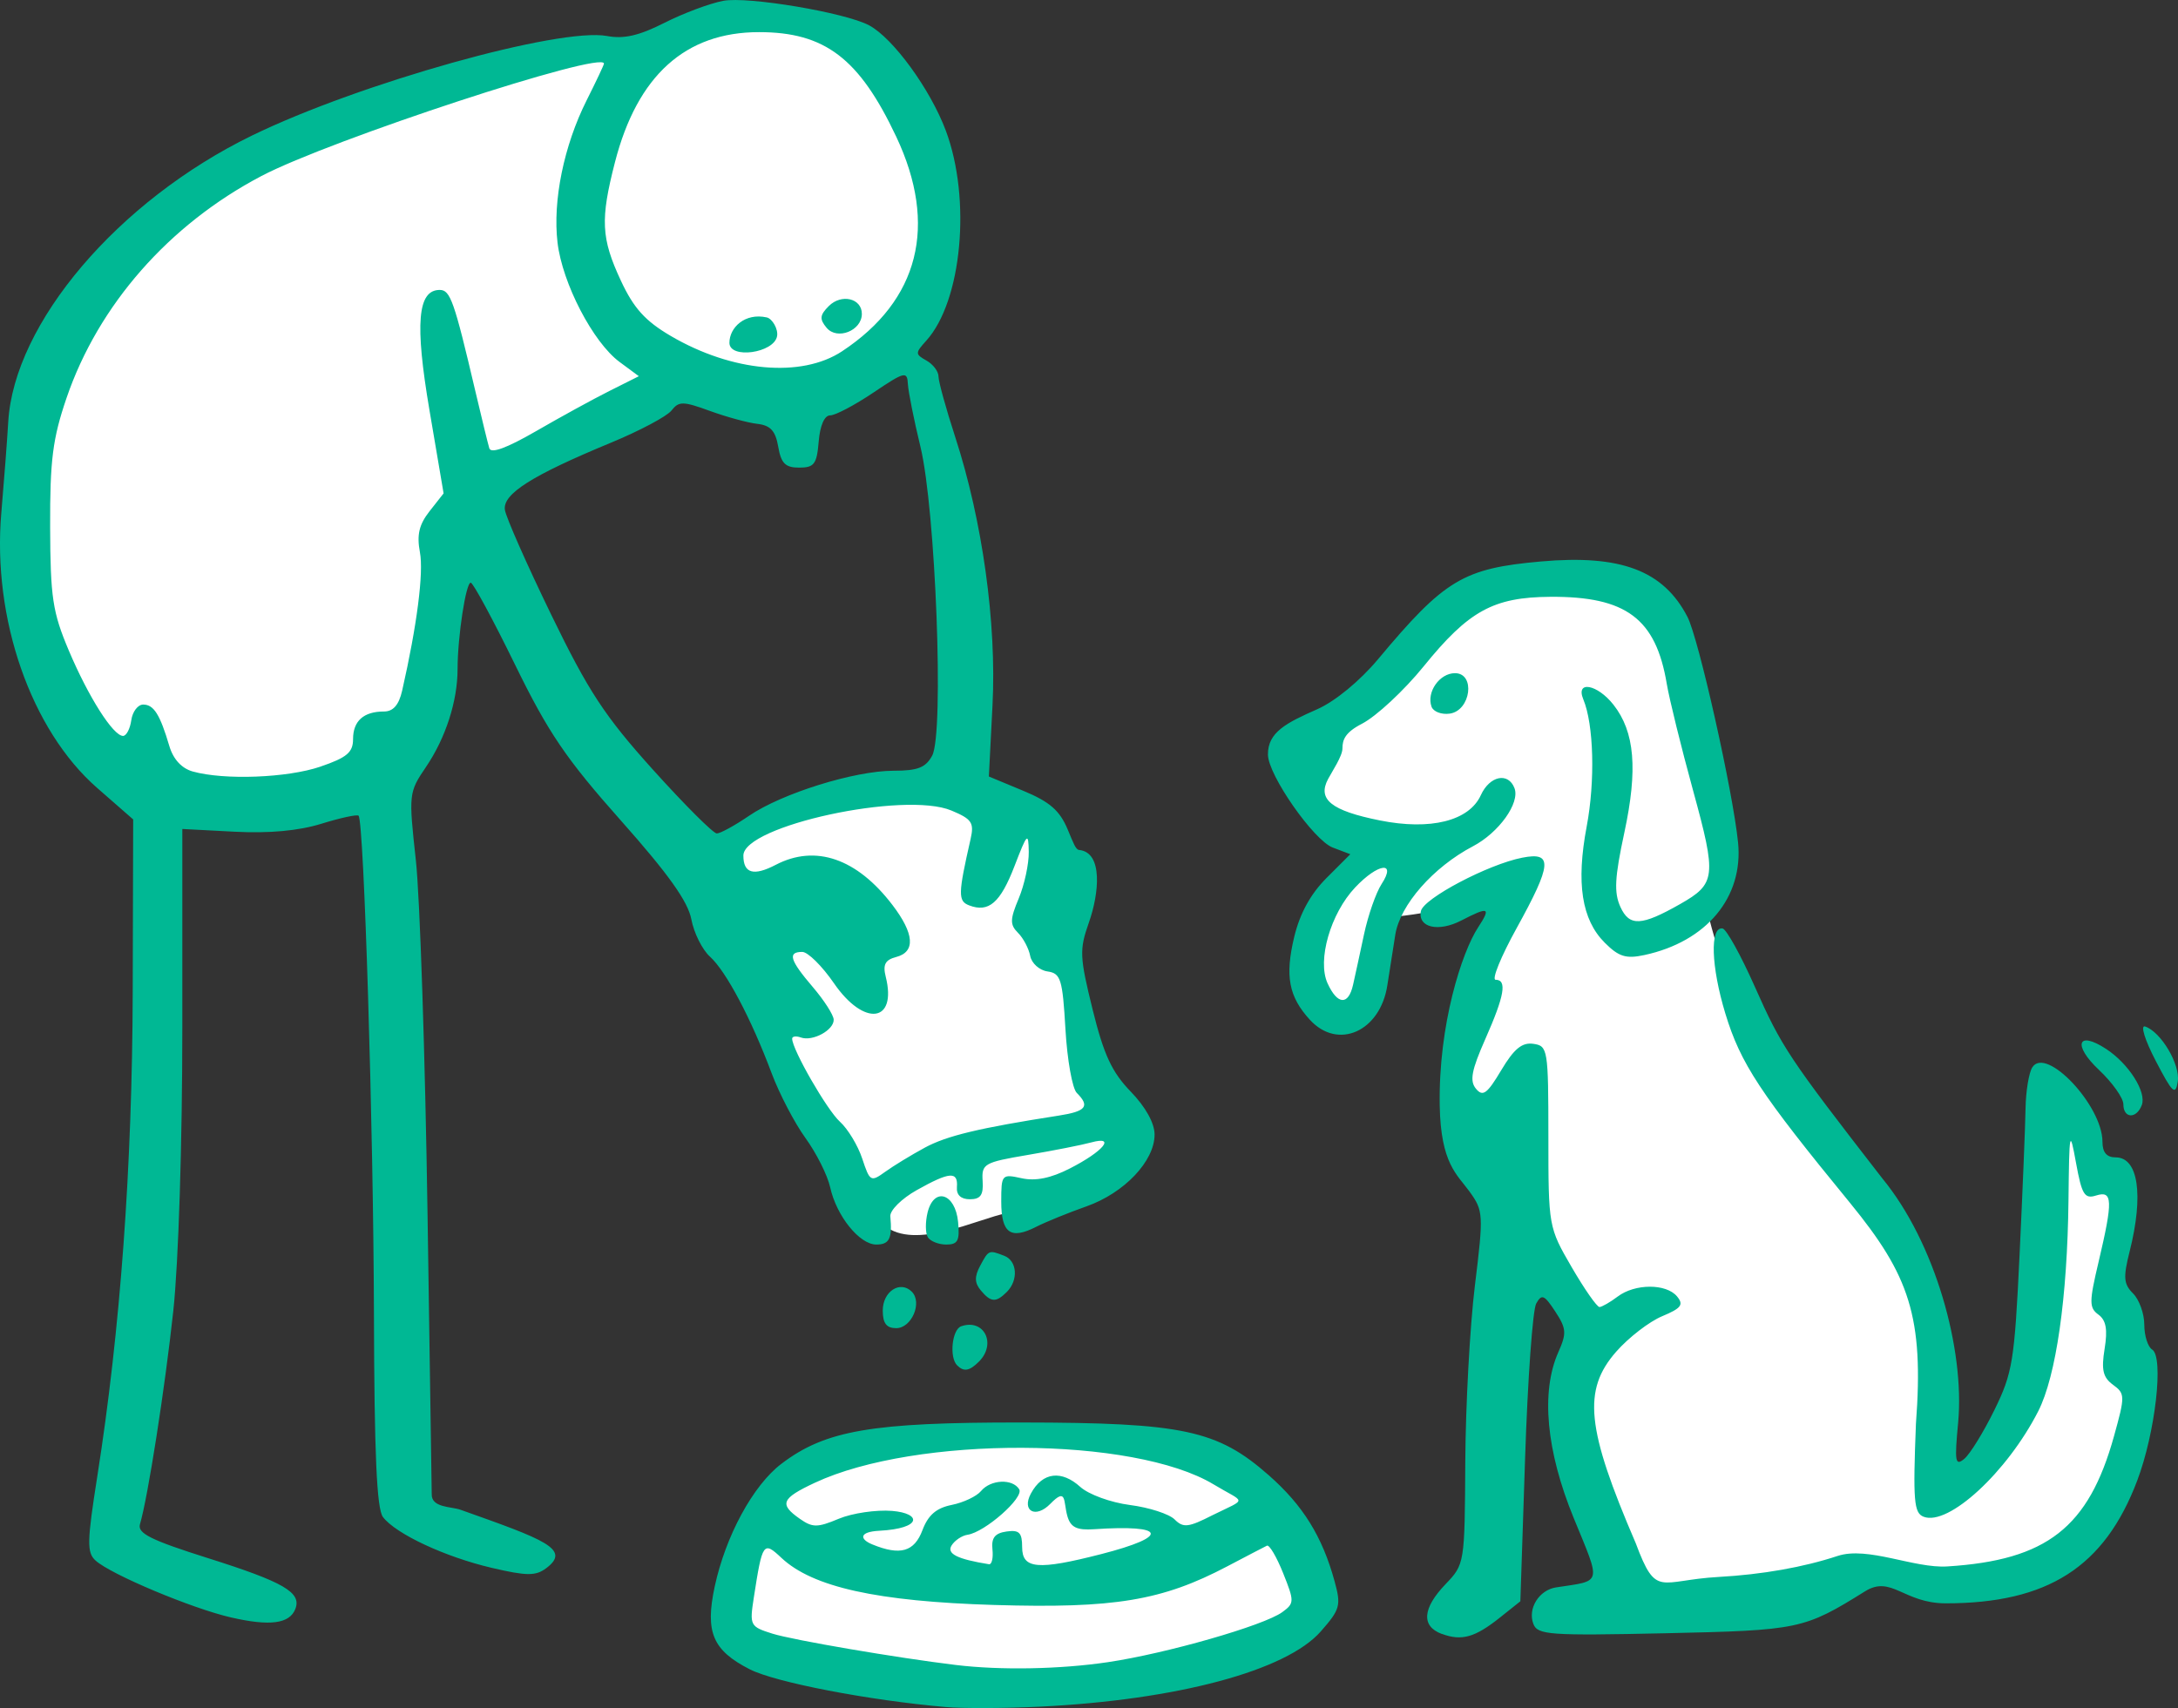 <?xml version="1.0" ?><svg height="240.587mm" viewBox="0 0 306.708 240.587" width="306.708mm" xmlns="http://www.w3.org/2000/svg">
    <rect x="0" y="0" width="306.708" height="240.587" fill="#333333" stroke="none"/>
    <path d="m 2873.003,3324.416 c -5.049,-0.275 -10.728,0.839 -17.049,3.923 0,0 -10.458,-1.786 -15.66,-0.917 -5.202,0.869 -27.188,8.109 -44.294,18.05 -17.107,9.942 -26.278,32.334 -25.796,53.569 0.483,21.235 12.978,30.308 26.546,33.88 0,0 7.614,1.738 16.034,1.497 8.419,-0.242 13.085,-13.416 13.782,-18.774 0.697,-5.357 1.931,-17.375 3.593,-21.38 1.662,-4.006 29.656,-19.304 29.656,-19.304 0,0 12.764,1.592 18.18,1.978 5.416,0.386 18.286,-12.162 19.842,-15.444 1.555,-3.282 -0.483,-21.282 -0.483,-21.282 -5.18,-7.863 -13.243,-15.191 -24.35,-15.796 z m 110.749,78.095 c -6.088,0.278 -12.894,2.832 -16.246,6.71 -3.352,3.878 -11.867,11.972 -15.731,14.127 0,0 -2.839,3.571 -3.078,8.865 -0.239,5.294 11.149,6.956 11.149,6.956 0,0 -4.753,5.141 -6.395,6.957 -1.641,1.816 -2.566,3.909 -4.31,7.695 -1.744,3.786 0.822,8.894 5.439,9.787 4.617,0.892 5.301,-13.111 5.301,-13.111 0,0 3.316,-0.217 6.976,-0.924 3.659,-0.708 10.74,-4.247 10.74,-4.247 0,0 -2.017,7.941 -3.967,11.604 -1.949,3.663 -4.446,15.728 -1.984,24.131 2.462,8.402 16.792,27.762 16.792,27.762 0,0 -2.018,2.647 -2.736,10.927 -0.718,8.28 9.337,27.117 10.807,27.578 1.471,0.462 25.343,-2.832 31.635,-3.386 6.293,-0.554 9.542,0.985 16.45,1.57 6.908,0.585 17.168,-7.141 21.169,-17.852 4.002,-10.711 -1.95,-22.253 -1.95,-22.253 0,0 6e-4,-10.834 0.069,-15.851 0.069,-5.017 -3.796,-2.371 -3.796,-2.371 l -5.335,-10.002 c 0,0 -2.873,35.18 -4.993,41.613 -2.121,6.433 -12.04,13.142 -12.04,13.142 0,0 0.855,-8.865 0.684,-17.452 -0.17,-8.587 -5.712,-18.96 -10.636,-24.808 -4.925,-5.848 -13.407,-20.529 -16.212,-24.069 -2.804,-3.539 -5.814,-15.575 -5.814,-15.575 0,0 3.284,-5.601 2.703,-8.863 -0.581,-3.263 -6.053,-28.625 -8.55,-32.472 -2.497,-3.848 -10.055,-6.464 -16.143,-6.187 z m -88.108,29.608 c -6.829,-0.028 -15.17,1.002 -19.152,2.395 -5.791,2.027 -9.277,5.019 -8.687,9.7 0.59,4.681 5.953,19.836 7.347,23.987 1.395,4.151 12.601,20.174 14.586,25.627 4.29,3.571 13.193,-0.966 17.215,-1.738 4.022,-0.772 13.835,-5.26 17.428,-8.445 3.593,-3.185 -2.037,-8.398 -4.021,-11.004 -1.984,-2.606 -4.828,-23.454 -4.667,-27.991 0.161,-4.537 -6.059,-10.135 -12.226,-11.776 -1.927,-0.513 -4.719,-0.743 -7.822,-0.755 z m 16.39,90.343 c -0.865,0 -1.719,0 -2.561,0.034 -13.46,0.482 -29.603,3.524 -32.445,6.323 -2.842,2.799 -8.956,19.015 -8.58,22.441 2.145,7.095 18.073,6.515 41.614,7.143 23.542,0.627 36.626,-7.866 39.629,-10.134 3.003,-2.268 -2.145,-14.672 -5.952,-18.243 -3.57,-3.348 -18.734,-7.459 -31.706,-7.562 z" fill="#FFFFFF" paint-order="markers stroke fill" transform="translate(-7.731,243.624) translate(-2757.464,-3564.836)"/>
    <path d="m 2898.339,3561.654 c -10.788,-0.934 -23.955,-3.471 -27.56,-5.31 -5.226,-2.666 -6.315,-5.235 -4.941,-11.645 1.528,-7.122 5.393,-14.252 9.375,-17.288 6.21,-4.736 12.733,-5.858 33.922,-5.834 22.651,0.028 27.491,1.061 34.724,7.427 4.817,4.24 7.533,8.611 9.265,14.91 0.948,3.445 0.803,3.975 -1.942,7.101 -4.862,5.537 -20.243,9.653 -39.594,10.593 -4.859,0.236 -10.821,0.259 -13.25,0.048 z m 22.877,-6.317 c 8.254,-1.225 21.98,-5.165 24.553,-7.047 1.708,-1.25 1.714,-1.504 0.122,-5.482 -0.918,-2.294 -1.945,-4.04 -2.282,-3.879 -0.337,0.161 -2.853,1.471 -5.591,2.913 -9.18,4.834 -15.905,5.949 -32.809,5.44 -16.487,-0.497 -25.581,-2.51 -29.97,-6.633 -2.548,-2.394 -2.682,-2.202 -3.889,5.577 -0.613,3.951 -0.535,4.103 2.627,5.098 2.874,0.904 17.594,3.418 25.833,4.412 6.298,0.76 14.649,0.604 21.404,-0.398 z m -16.263,-15.88 c -0.172,-1.628 0.344,-2.288 1.974,-2.522 1.799,-0.259 2.208,0.15 2.208,2.205 0,3.078 2.2,3.27 11.145,0.974 9.691,-2.488 9.201,-4.189 -1.008,-3.502 -2.421,0.164 -3.323,-0.239 -3.78,-1.89 -0.569,-2.057 -0.056,-4.075 -2.392,-1.683 -2.058,2.107 -4.059,1.021 -2.741,-1.437 1.675,-3.123 4.386,-3.287 6.96,-0.953 1.18,1.069 4.287,2.203 7.005,2.554 2.686,0.347 5.515,1.263 6.287,2.035 1.216,1.216 1.929,1.134 5.356,-0.614 5.002,-2.463 4.613,-1.619 0.136,-4.321 -11.223,-6.774 -41.92,-6.9 -56.167,-0.231 -4.71,2.205 -5.048,3.015 -2.116,5.068 1.804,1.264 2.474,1.264 5.491,0 1.89,-0.79 5.271,-1.288 7.515,-1.106 4.126,0.334 4.293,2.474 -1.81,2.797 -2.884,0.153 -2.781,1.185 -0.982,1.923 3.932,1.611 5.91,1.048 7.064,-2.01 0.804,-2.13 1.952,-3.12 4.119,-3.553 1.653,-0.331 3.51,-1.21 4.128,-1.955 1.354,-1.632 4.432,-1.777 5.373,-0.253 0.722,1.168 -4.818,6.051 -7.274,6.411 -0.79,0.117 -1.799,0.792 -2.243,1.503 -0.729,1.167 0.788,1.931 5.261,2.648 0.398,0.064 0.619,-0.876 0.491,-2.089 z m 63.28,11.905 c -2.925,-1.082 -2.735,-3.607 0.527,-7.012 2.685,-2.803 2.7,-2.892 2.777,-17.23 0.044,-7.927 0.652,-19.1 1.354,-24.831 1.231,-10.049 1.204,-10.519 -0.764,-13.25 -1.706,-2.367 -4.05,-3.888 -4.189,-12.095 -0.195,-11.434 3.133,-21.637 5.401,-25.099 1.858,-2.836 1.513,-2.979 -2.357,-0.977 -3.233,1.672 -6.143,1 -5.697,-1.316 0.342,-1.775 9.453,-6.583 14.271,-7.53 4.348,-0.855 4.208,0.878 -0.805,9.959 -2.197,3.98 -3.522,7.237 -2.945,7.237 1.642,0 1.256,2.235 -1.437,8.325 -1.961,4.435 -2.242,5.921 -1.324,7.026 0.966,1.164 1.57,0.72 3.558,-2.614 1.797,-3.013 2.924,-3.941 4.514,-3.715 2.047,0.292 2.119,0.738 2.123,13.061 0,12.683 0.028,12.793 3.283,18.403 1.804,3.104 3.569,5.629 3.922,5.612 0.353,-0.028 1.5,-0.68 2.548,-1.472 2.44,-1.845 6.836,-1.853 8.361,-0.028 0.976,1.176 0.607,1.666 -2.103,2.798 -1.808,0.755 -4.715,3 -6.461,4.989 -4.76,5.421 -4.209,10.812 2.753,26.98 2.91,7.801 3.278,5.22 11.668,4.751 6.146,-0.343 11.942,-1.366 16.757,-2.957 4.256,-1.406 10.771,1.771 15.446,1.477 14.014,-0.879 19.896,-5.473 23.471,-18.33 1.582,-5.689 1.576,-6.01 -0.136,-7.261 -1.413,-1.033 -1.662,-2.098 -1.182,-5.054 0.445,-2.74 0.211,-4.035 -0.871,-4.827 -1.317,-0.963 -1.315,-1.778 0.028,-7.444 2.04,-8.653 1.986,-10.075 -0.353,-9.332 -1.625,0.516 -2.011,-0.111 -2.828,-4.596 -0.888,-4.873 -0.953,-4.548 -1.063,5.287 -0.153,13.668 -1.743,24.762 -4.257,29.69 -4.386,8.598 -12.646,16.208 -16.137,14.869 -1.373,-0.527 -1.515,-2.232 -1.087,-13.1 1.139,-15.103 -0.947,-20.901 -9.238,-31.054 -12.731,-15.535 -15.46,-19.68 -17.604,-26.737 -2.006,-6.606 -2.191,-12.242 -0.392,-11.977 0.532,0.078 2.575,3.765 4.54,8.192 3.78,8.52 4.745,9.97 17.947,26.999 7.475,9.075 11.621,24.113 10.697,34.352 -0.53,5.577 -0.423,6.228 0.854,5.173 0.803,-0.664 2.711,-3.755 4.239,-6.87 2.567,-5.234 2.837,-6.893 3.55,-21.858 0.424,-8.907 0.803,-18.182 0.841,-20.611 0.039,-2.429 0.467,-5.044 0.952,-5.811 1.929,-3.047 9.871,5.373 9.88,10.473 0,1.511 0.59,2.208 1.862,2.208 3.189,0 3.97,5.288 1.961,13.269 -0.919,3.649 -0.842,4.57 0.49,5.903 0.869,0.869 1.579,2.847 1.579,4.396 0,1.549 0.497,3.124 1.105,3.499 1.674,1.035 0.453,11.728 -2.112,18.492 -4.603,12.141 -12.591,17.256 -26.951,17.256 -5.933,0 -7.651,-4.005 -11.354,-1.699 -8.612,5.364 -9.276,5.503 -28.159,5.914 -16.288,0.354 -17.966,0.236 -18.559,-1.31 -0.83,-2.165 0.797,-4.784 3.201,-5.151 6.547,-0.999 6.366,-0.286 2.482,-9.762 -3.885,-9.481 -4.654,-17.787 -2.163,-23.384 1.182,-2.655 1.131,-3.318 -0.444,-5.72 -1.539,-2.349 -1.902,-2.5 -2.678,-1.114 -0.494,0.882 -1.198,10.678 -1.564,21.77 l -0.667,20.167 -2.865,2.284 c -3.534,2.818 -5.395,3.342 -8.193,2.307 z m -170.495,-2.321 c -5.527,-1.27 -16.93,-6.059 -19.087,-8.018 -1.238,-1.124 -1.206,-2.646 0.245,-11.857 3.243,-20.589 4.923,-43.575 4.989,-68.236 l 0.064,-24.297 -5.07,-4.434 c -9.319,-8.152 -14.781,-23.826 -13.5,-38.739 0.394,-4.589 0.832,-10.346 0.974,-12.795 0.805,-13.938 15.471,-31.181 34.328,-40.361 15.141,-7.371 43.329,-15.272 50.013,-14.018 2.354,0.442 4.504,-0.053 8.06,-1.855 2.667,-1.352 6.402,-2.749 8.3,-3.105 3.465,-0.65 17.171,1.656 20.532,3.455 3.383,1.81 8.623,9.007 10.803,14.836 3.608,9.647 2.268,24.033 -2.756,29.584 -1.575,1.74 -1.573,1.902 0.028,2.797 0.933,0.522 1.697,1.534 1.697,2.248 0,0.714 1.061,4.557 2.358,8.539 3.824,11.744 5.835,26.206 5.247,37.731 l -0.514,10.071 4.83,2.007 c 3.76,1.563 5.152,2.777 6.283,5.483 0.799,1.912 1.112,2.809 1.599,2.858 3.389,0.34 2.821,6.119 1.368,10.236 -1.346,3.816 -1.303,4.813 0.529,12.235 1.57,6.359 2.712,8.822 5.36,11.557 2.099,2.169 3.365,4.448 3.365,6.059 0,3.742 -4.261,8.233 -9.597,10.116 -2.549,0.899 -5.738,2.197 -7.088,2.885 -3.603,1.835 -4.907,0.89 -4.907,-3.557 0,-3.823 0.072,-3.906 2.865,-3.293 1.957,0.43 4.113,0 6.804,-1.38 4.722,-2.409 6.544,-4.635 2.998,-3.662 -1.299,0.356 -5.308,1.147 -8.908,1.758 -6.194,1.05 -6.537,1.248 -6.38,3.678 0.128,1.969 -0.291,2.568 -1.796,2.568 -1.267,0 -1.915,-0.609 -1.826,-1.718 0.178,-2.261 -1.033,-2.167 -5.675,0.442 -2.113,1.188 -3.779,2.844 -3.701,3.68 0.29,3.121 -0.134,3.975 -1.976,3.975 -2.366,0 -5.61,-4.026 -6.497,-8.065 -0.37,-1.686 -1.933,-4.803 -3.471,-6.928 -1.539,-2.124 -3.693,-6.254 -4.787,-9.178 -2.863,-7.653 -6.394,-14.325 -8.668,-16.38 -1.085,-0.98 -2.266,-3.347 -2.624,-5.261 -0.47,-2.506 -3.247,-6.399 -9.93,-13.922 -7.716,-8.686 -10.223,-12.38 -14.903,-21.959 -3.094,-6.334 -5.897,-11.523 -6.229,-11.532 -0.687,-0.028 -1.848,7.577 -1.856,12.144 0,4.544 -1.679,9.73 -4.452,13.816 -2.425,3.574 -2.449,3.793 -1.424,13.121 0.574,5.217 1.315,27.706 1.648,49.974 l 0.587,39.325 c -0.064,1.929 2.757,1.74 4.041,2.196 11.771,4.183 15.68,5.56 12.068,8.246 -1.481,1.101 -2.725,1.093 -7.637,-0.053 -6.566,-1.532 -13.527,-4.782 -15.341,-7.164 -0.873,-1.146 -1.218,-8.914 -1.268,-28.565 -0.067,-26.139 -1.402,-69.458 -2.164,-70.22 -0.206,-0.206 -2.562,0.304 -5.236,1.133 -3.209,0.995 -7.363,1.376 -12.223,1.122 l -7.361,-0.386 v 28.041 c 0,16.196 -0.536,33.017 -1.268,39.819 -1.174,10.902 -3.578,26.293 -4.696,30.067 -0.381,1.285 1.534,2.239 9.615,4.792 10.641,3.361 13.156,4.823 12.271,7.132 -0.806,2.101 -3.567,2.471 -9.05,1.212 z m 97.681,-66.172 c 3.111,-1.684 7.648,-2.77 18.869,-4.518 3.865,-0.602 4.427,-1.309 2.539,-3.197 -0.628,-0.628 -1.346,-4.668 -1.595,-8.977 -0.409,-7.058 -0.66,-7.865 -2.529,-8.133 -1.141,-0.164 -2.238,-1.15 -2.436,-2.191 -0.198,-1.041 -0.971,-2.503 -1.716,-3.248 -1.152,-1.152 -1.137,-1.878 0.106,-4.851 0.803,-1.923 1.438,-4.878 1.41,-6.566 -0.048,-2.808 -0.217,-2.638 -1.998,1.991 -1.998,5.195 -3.637,6.619 -6.399,5.559 -1.582,-0.607 -1.56,-1.588 0.203,-9.337 0.524,-2.307 0.181,-2.818 -2.701,-4.022 -6.617,-2.765 -29.294,2.147 -29.294,6.344 0,2.516 1.443,2.928 4.56,1.303 5.587,-2.913 11.428,-0.904 16.428,5.652 3.094,4.056 3.279,6.613 0.531,7.332 -1.551,0.406 -1.901,1.066 -1.473,2.775 1.629,6.491 -3.049,7.085 -7.287,0.926 -1.671,-2.429 -3.68,-4.417 -4.464,-4.417 -2.105,0 -1.759,1.156 1.48,4.944 1.597,1.869 2.922,3.934 2.944,4.59 0.05,1.474 -2.961,3.115 -4.622,2.519 -0.675,-0.242 -1.227,-0.167 -1.227,0.164 0,1.522 4.905,10.054 6.727,11.7 1.118,1.01 2.533,3.354 3.146,5.21 1.066,3.229 1.204,3.308 3.227,1.847 1.162,-0.84 3.67,-2.369 5.573,-3.399 z m -24.754,-46.741 c 4.631,-3.165 14.861,-6.354 20.382,-6.354 3.39,0 4.516,-0.443 5.422,-2.137 1.688,-3.154 0.488,-34.659 -1.657,-43.502 -0.916,-3.779 -1.712,-7.76 -1.769,-8.847 -0.095,-1.827 -0.463,-1.734 -4.863,1.227 -2.619,1.762 -5.352,3.204 -6.075,3.204 -0.81,0 -1.431,1.411 -1.619,3.68 -0.264,3.186 -0.633,3.681 -2.749,3.681 -1.949,0 -2.547,-0.597 -2.951,-2.944 -0.386,-2.241 -1.091,-3.011 -2.954,-3.224 -1.346,-0.153 -4.352,-0.974 -6.679,-1.822 -3.78,-1.377 -4.357,-1.383 -5.398,-0.053 -0.641,0.819 -4.478,2.859 -8.527,4.533 -11.131,4.603 -15.262,7.219 -14.933,9.457 0.153,1.048 3.087,7.69 6.519,14.761 5.24,10.797 7.534,14.294 14.329,21.838 4.45,4.941 8.496,8.982 8.992,8.982 0.496,0 2.534,-1.116 4.53,-2.479 z m -60.343,-6.937 c 3.719,-1.267 4.591,-2.002 4.591,-3.868 0,-2.56 1.488,-3.892 4.349,-3.892 1.304,0 2.105,-0.92 2.566,-2.944 2.091,-9.193 3.042,-16.6 2.501,-19.484 -0.461,-2.455 -0.12,-3.904 1.36,-5.786 l 1.974,-2.51 -1.991,-11.724 c -2.075,-12.22 -1.672,-16.932 1.448,-16.932 1.489,0 2.03,1.537 5.008,14.232 0.886,3.779 1.774,7.409 1.971,8.068 0.239,0.792 2.452,-0.028 6.536,-2.382 3.397,-1.968 8.054,-4.522 10.349,-5.673 l 4.173,-2.094 -2.712,-2.005 c -3.739,-2.765 -8.058,-11.075 -8.738,-16.813 -0.698,-5.891 0.892,-13.658 4.105,-20.055 1.338,-2.664 2.433,-4.985 2.433,-5.157 0,-1.913 -38.541,10.736 -48.24,15.833 -13.025,6.845 -22.966,18.17 -27.44,31.262 -1.955,5.721 -2.341,8.758 -2.311,18.157 0.034,9.947 0.345,12.015 2.628,17.415 2.764,6.539 6.251,12.03 7.639,12.03 0.466,0 0.988,-0.994 1.16,-2.208 0.172,-1.215 0.928,-2.208 1.679,-2.208 1.488,0 2.36,1.385 3.682,5.847 0.551,1.861 1.737,3.146 3.304,3.583 4.451,1.239 13.314,0.899 17.974,-0.688 z m 73.455,-58.501 c 10.852,-7.163 13.519,-17.735 7.625,-30.23 -5.205,-11.034 -10.044,-14.722 -19.322,-14.722 -10.365,0 -17.138,6.112 -20.279,18.299 -2.086,8.092 -1.956,10.732 0.821,16.696 1.813,3.894 3.435,5.692 7.037,7.803 8.641,5.063 18.392,5.935 24.119,2.155 z m -15.864,-1.192 c 0,-2.141 2.182,-4.263 5.259,-3.576 0.776,0.172 1.64,1.649 1.45,2.651 -0.452,2.381 -6.709,3.244 -6.709,0.925 z m 13.683,-2.118 c -1.019,-1.227 -0.962,-1.784 0.312,-3.058 1.776,-1.776 4.654,-1.096 4.654,1.099 0,2.374 -3.481,3.747 -4.966,1.958 z m 18.379,146.146 c -1.124,-1.124 -0.715,-5.05 0.572,-5.499 3.22,-1.123 5.021,2.458 2.503,4.976 -1.334,1.334 -2.129,1.47 -3.075,0.523 z m -10.469,-7.719 c 0,-2.694 2.456,-4.286 4.09,-2.652 1.525,1.525 -0.028,5.137 -2.193,5.137 -1.375,0 -1.897,-0.683 -1.897,-2.485 z m 13.793,-2.851 c -0.868,-1.046 -0.89,-1.931 -0.086,-3.435 1.209,-2.259 1.218,-2.263 3.389,-1.43 1.837,0.705 2.037,3.434 0.375,5.097 -1.531,1.531 -2.253,1.485 -3.678,-0.231 z m -7.448,-7.479 c -0.353,-0.57 -0.363,-2.146 -0.028,-3.501 0.911,-3.628 3.9,-2.684 4.291,1.356 0.253,2.632 -0.034,3.182 -1.66,3.182 -1.082,0 -2.256,-0.467 -2.608,-1.037 z m 168.358,-18.722 c 0,-0.881 -1.548,-3.062 -3.44,-4.846 -3.727,-3.515 -3.013,-5.587 1.016,-2.947 3.192,2.091 5.72,6.081 5.017,7.915 -0.759,1.977 -2.592,1.891 -2.592,-0.122 z m 4.559,-6.11 c -1.535,-2.95 -2.193,-5.077 -1.499,-4.846 2.236,0.745 4.972,5.359 4.599,7.754 -0.315,2.025 -0.742,1.625 -3.101,-2.909 z m -119.108,-5.784 c -2.985,-3.262 -3.535,-6.163 -2.213,-11.675 0.79,-3.291 2.303,-6.055 4.542,-8.294 l 3.358,-3.358 -2.473,-0.94 c -2.679,-1.018 -9.095,-10.187 -9.126,-13.081 -0.034,-3.182 2.624,-4.492 6.947,-6.405 2.522,-1.116 5.995,-3.976 8.575,-7.063 9.362,-11.201 11.989,-12.777 22.921,-13.747 11.246,-0.999 17.258,1.276 20.636,7.809 1.573,3.042 6.403,24.585 7.123,31.775 0.773,7.717 -4.427,13.967 -13.192,15.854 -2.587,0.557 -3.602,0.242 -5.579,-1.735 -3.253,-3.253 -4.051,-8.398 -2.543,-16.39 1.209,-6.406 0.996,-14.352 -0.48,-17.898 -1.119,-2.69 1.97,-2.134 4.25,0.765 2.999,3.813 3.448,9.091 1.53,18.014 -1.361,6.335 -1.473,8.448 -0.552,10.469 1.264,2.775 2.954,2.695 8.395,-0.398 5.057,-2.874 5.169,-3.853 1.837,-16.003 -1.679,-6.122 -3.346,-12.882 -3.704,-15.023 -1.539,-9.2 -5.728,-12.332 -16.4,-12.261 -8.006,0.053 -11.489,1.965 -17.821,9.779 -2.766,3.414 -6.686,7.061 -8.71,8.104 -2.364,1.218 -2.742,2.243 -2.742,3.482 0,1.062 -1.423,3.183 -2.016,4.29 -1.542,2.881 0.434,4.468 7.275,5.841 7.142,1.435 12.575,0.076 14.231,-3.558 1.245,-2.732 3.859,-3.274 4.738,-0.983 0.798,2.081 -2.19,6.26 -5.852,8.184 -5.597,2.94 -10.266,8.263 -10.936,12.469 -0.34,2.132 -0.843,5.337 -1.118,7.122 -1.002,6.505 -6.961,9.158 -10.902,4.853 z m 6.069,-4.907 c 0.275,-1.215 0.972,-4.417 1.545,-7.116 0.574,-2.699 1.692,-5.901 2.484,-7.115 2.137,-3.276 -0.503,-2.928 -3.729,0.491 -3.472,3.68 -5.365,10.254 -3.887,13.498 1.388,3.046 2.925,3.15 3.586,0.242 z m 11.055,-39.204 c -0.733,-2.051 1.134,-4.717 3.302,-4.717 2.919,0 2.238,5.275 -0.736,5.698 -1.16,0.164 -2.314,-0.275 -2.567,-0.981 z" fill="#00B894" transform="translate(-7.731,243.624) translate(-2757.464,-3564.836)"/>
</svg>
